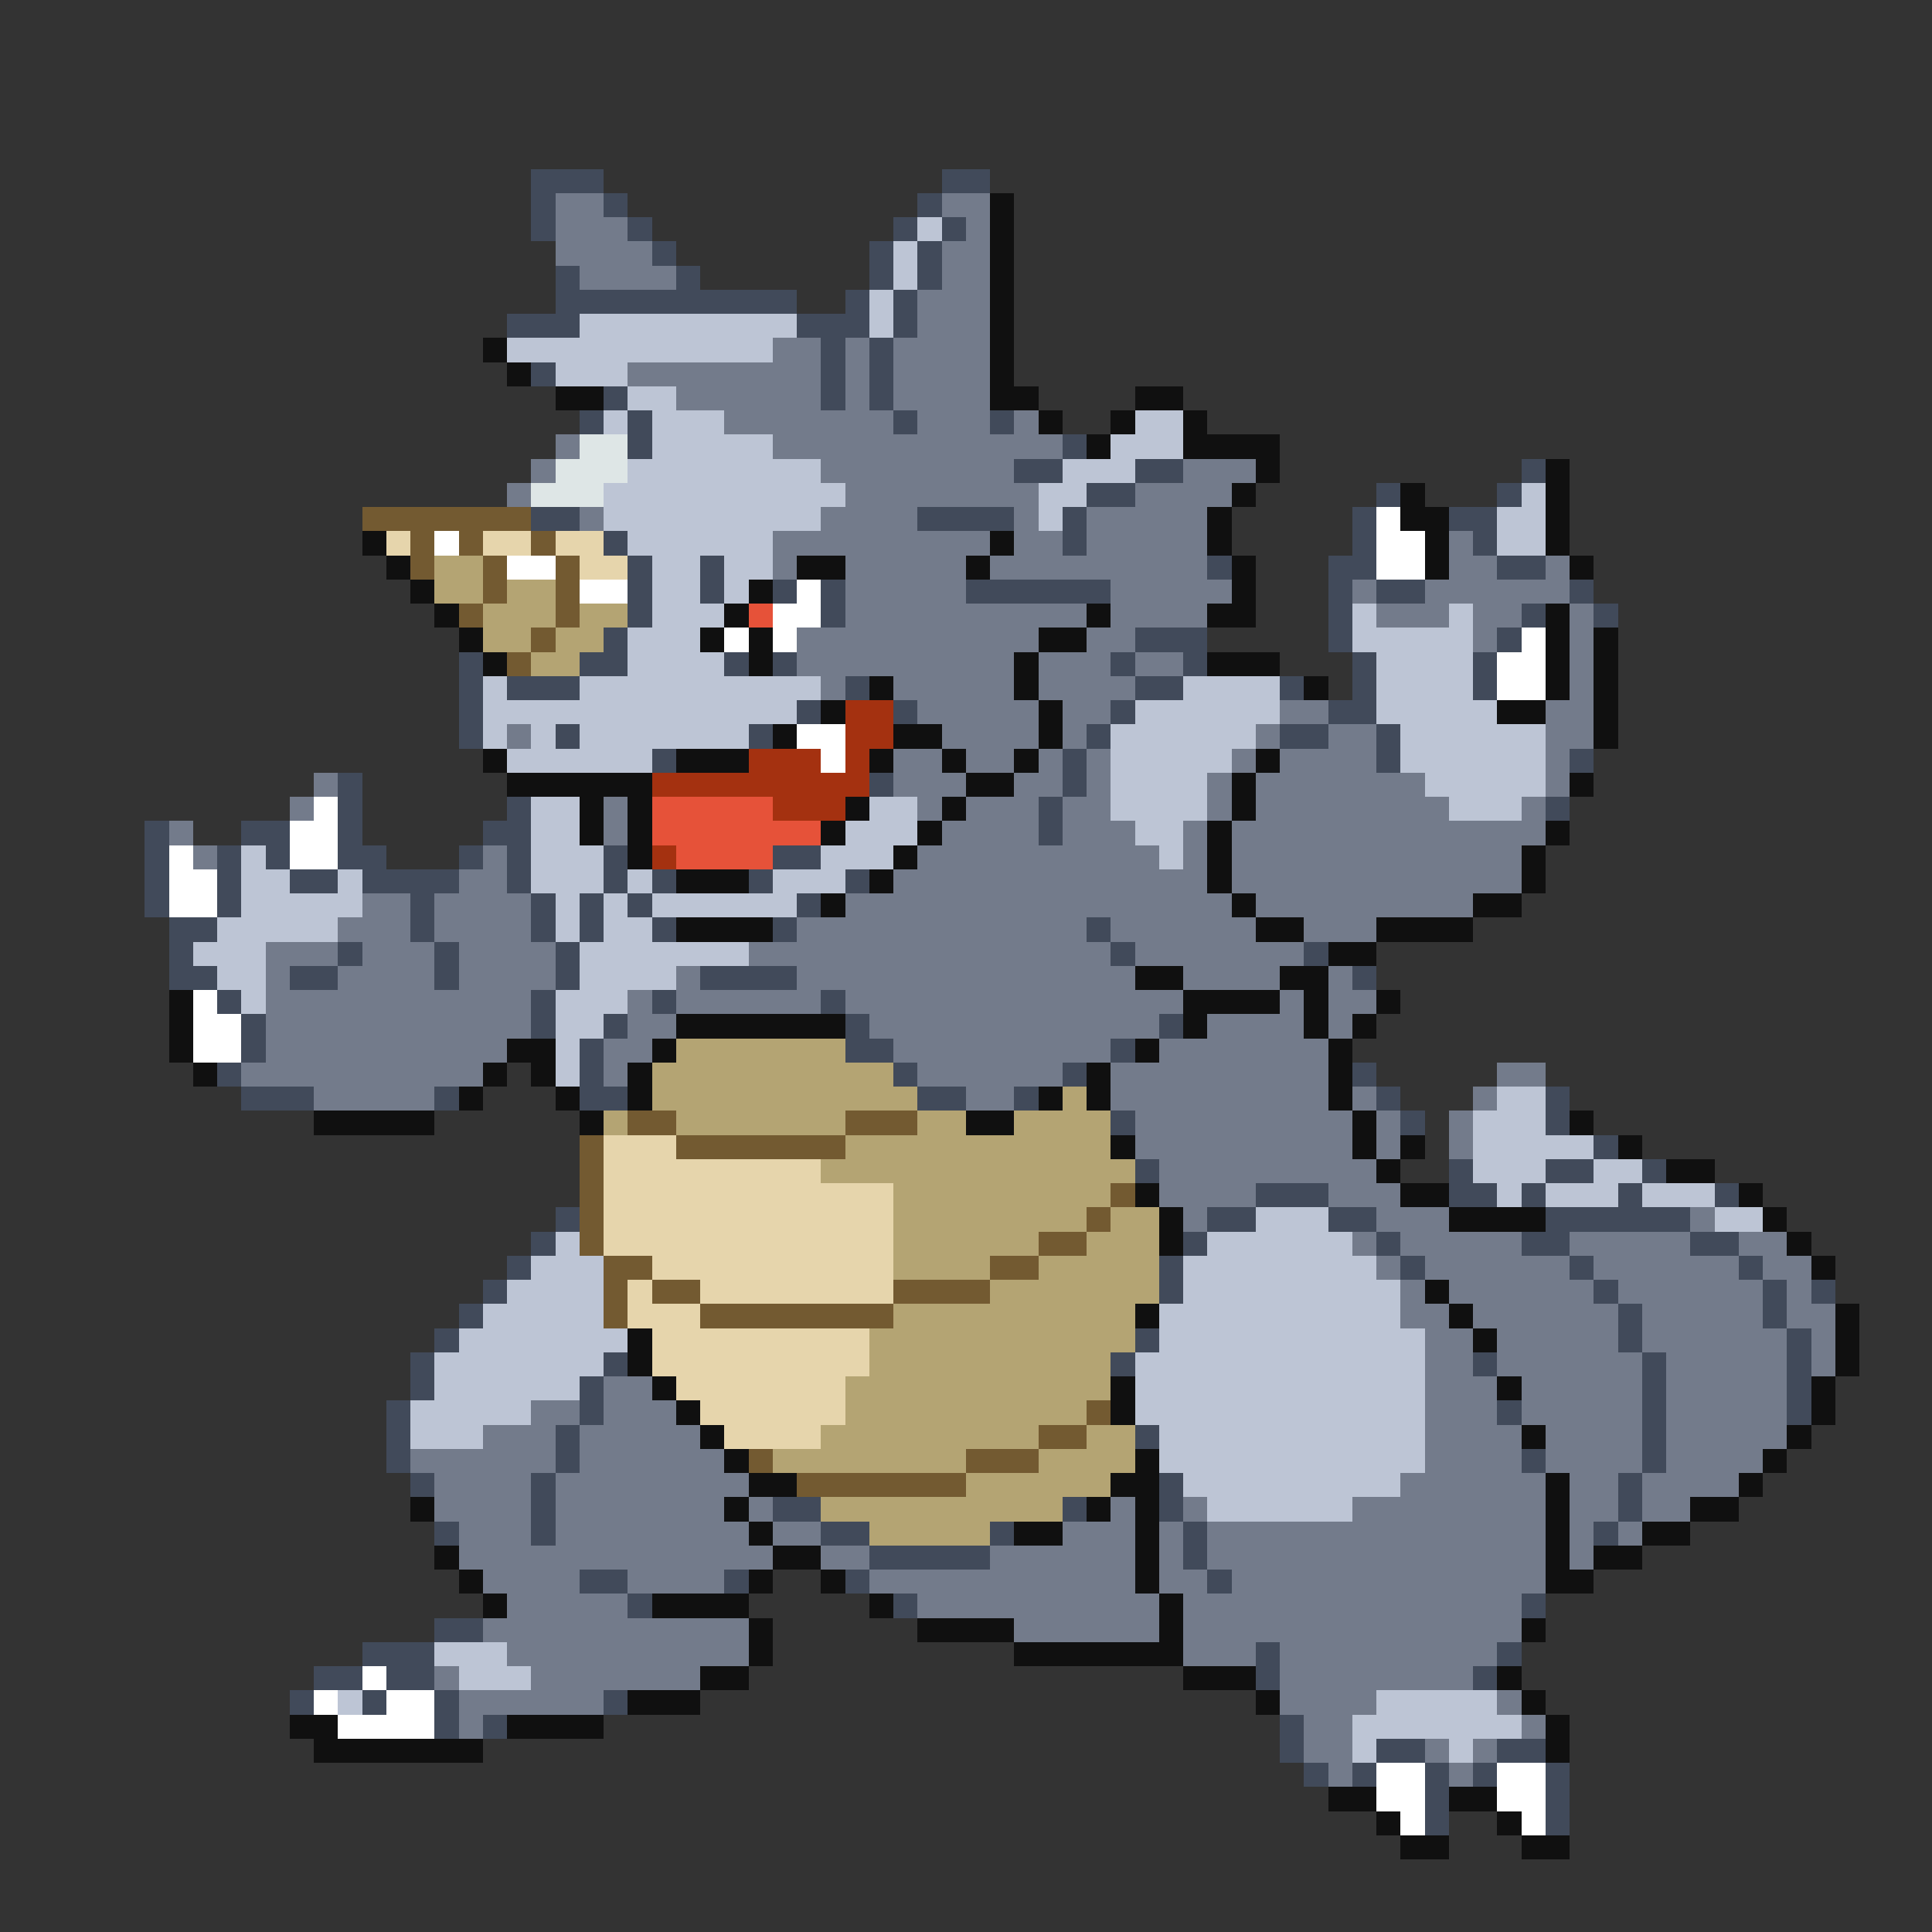 <svg xmlns="http://www.w3.org/2000/svg" viewBox="0 -0.5 80 80" shape-rendering="crispEdges">
<rect x="0" y="-0.5" width="80" height="80" fill="#333333" stroke="none"/>
<path stroke="#414a5a" d="M22 7h3M39 7h2M22 8h1M25 8h1M38 8h1M22 9h1M26 9h1M37 9h1M39 9h1M27 10h1M36 10h1M38 10h1M23 11h1M28 11h1M36 11h1M38 11h1M23 12h10M35 12h1M37 12h1M21 13h3M33 13h3M37 13h1M34 14h1M36 14h1M22 15h1M34 15h1M36 15h1M25 16h1M34 16h1M36 16h1M24 17h1M26 17h1M37 17h1M41 17h1M26 18h1M44 18h1M42 19h2M47 19h2M63 19h1M45 20h2M57 20h1M62 20h1M22 21h2M38 21h4M44 21h1M56 21h1M60 21h2M25 22h1M44 22h1M56 22h1M61 22h1M26 23h1M29 23h1M50 23h1M55 23h2M62 23h2M26 24h1M29 24h1M32 24h1M34 24h1M40 24h6M55 24h1M57 24h2M65 24h1M26 25h1M34 25h1M55 25h1M63 25h1M66 25h1M25 26h1M47 26h3M55 26h1M62 26h1M19 27h1M24 27h2M30 27h1M32 27h1M46 27h1M49 27h1M56 27h1M61 27h1M19 28h1M21 28h3M35 28h1M47 28h2M53 28h1M56 28h1M61 28h1M19 29h1M33 29h1M37 29h1M46 29h1M55 29h2M19 30h1M23 30h1M31 30h1M45 30h1M53 30h2M57 30h1M27 31h1M44 31h1M57 31h1M65 31h1M14 32h1M36 32h1M44 32h1M14 33h1M21 33h1M43 33h1M64 33h1M6 34h1M10 34h2M14 34h1M20 34h2M43 34h1M6 35h1M9 35h1M11 35h1M14 35h2M19 35h1M21 35h1M25 35h1M32 35h2M6 36h1M9 36h1M12 36h2M15 36h4M21 36h1M25 36h1M27 36h1M31 36h1M35 36h1M6 37h1M9 37h1M17 37h1M22 37h1M24 37h1M26 37h1M33 37h1M7 38h2M17 38h1M22 38h1M24 38h1M27 38h1M32 38h1M45 38h1M7 39h1M14 39h1M18 39h1M23 39h1M46 39h1M54 39h1M7 40h2M12 40h2M18 40h1M23 40h1M29 40h4M56 40h1M9 41h1M22 41h1M27 41h1M34 41h1M10 42h1M22 42h1M25 42h1M35 42h1M48 42h1M10 43h1M24 43h1M35 43h2M46 43h1M9 44h1M24 44h1M37 44h1M44 44h1M56 44h1M10 45h3M18 45h1M24 45h2M38 45h2M42 45h1M57 45h1M64 45h1M46 46h1M58 46h1M64 46h1M66 47h1M47 48h1M60 48h1M64 48h2M68 48h1M52 49h3M60 49h2M63 49h1M67 49h1M71 49h1M23 50h1M50 50h2M55 50h2M64 50h6M22 51h1M49 51h1M57 51h1M63 51h2M70 51h2M21 52h1M48 52h1M58 52h1M65 52h1M72 52h1M20 53h1M48 53h1M66 53h1M73 53h1M75 53h1M19 54h1M67 54h1M73 54h1M18 55h1M47 55h1M67 55h1M74 55h1M17 56h1M25 56h1M46 56h1M61 56h1M68 56h1M74 56h1M17 57h1M24 57h1M68 57h1M74 57h1M16 58h1M24 58h1M62 58h1M68 58h1M74 58h1M16 59h1M23 59h1M47 59h1M68 59h1M16 60h1M23 60h1M63 60h1M68 60h1M17 61h1M22 61h1M48 61h1M67 61h1M22 62h1M32 62h2M44 62h1M48 62h1M67 62h1M18 63h1M22 63h1M34 63h2M41 63h1M49 63h1M66 63h1M36 64h5M49 64h1M24 65h2M30 65h1M35 65h1M50 65h1M26 66h1M37 66h1M63 66h1M18 67h2M15 68h3M52 68h1M62 68h1M13 69h2M16 69h2M52 69h1M61 69h1M12 70h1M15 70h1M18 70h1M25 70h1M18 71h1M20 71h1M53 71h1M53 72h1M57 72h2M62 72h2M54 73h1M56 73h1M59 73h1M61 73h1M64 73h1M59 74h1M64 74h1M59 75h1M64 75h1" />
<path stroke="#737b8b" d="M23 8h2M39 8h2M23 9h3M40 9h1M23 10h4M39 10h2M24 11h4M39 11h2M38 12h3M38 13h3M32 14h2M35 14h1M37 14h4M26 15h8M35 15h1M37 15h4M28 16h6M35 16h1M37 16h4M30 17h7M38 17h3M42 17h1M23 18h1M32 18h12M22 19h1M34 19h8M49 19h3M21 20h1M35 20h8M47 20h4M24 21h1M34 21h4M42 21h1M45 21h5M32 22h9M42 22h2M45 22h5M60 22h1M32 23h1M35 23h5M41 23h9M60 23h2M64 23h1M35 24h5M46 24h5M56 24h1M59 24h6M35 25h10M46 25h4M57 25h3M61 25h2M65 25h1M33 26h10M45 26h2M61 26h1M65 26h1M33 27h9M43 27h3M47 27h2M65 27h1M34 28h1M37 28h5M43 28h4M65 28h1M38 29h5M44 29h2M53 29h2M64 29h2M21 30h1M39 30h4M44 30h1M52 30h1M55 30h2M64 30h2M37 31h2M40 31h2M43 31h1M45 31h1M51 31h1M53 31h4M64 31h1M13 32h1M37 32h3M42 32h2M45 32h1M50 32h1M52 32h7M64 32h1M12 33h1M25 33h1M38 33h1M40 33h3M44 33h2M50 33h1M52 33h8M63 33h1M7 34h1M25 34h1M39 34h4M44 34h3M49 34h1M51 34h13M8 35h1M20 35h1M38 35h10M49 35h1M51 35h12M19 36h2M37 36h13M51 36h12M15 37h2M18 37h4M35 37h16M52 37h9M14 38h3M18 38h4M33 38h12M46 38h6M54 38h3M11 39h3M15 39h3M19 39h4M31 39h15M47 39h7M11 40h1M14 40h4M19 40h4M28 40h1M33 40h14M49 40h4M55 40h1M11 41h11M26 41h1M28 41h6M35 41h14M53 41h1M55 41h2M11 42h11M26 42h2M36 42h12M50 42h4M55 42h1M11 43h10M25 43h2M37 43h9M48 43h7M10 44h10M25 44h1M38 44h6M46 44h9M62 44h2M13 45h5M40 45h2M46 45h9M56 45h1M61 45h1M47 46h9M57 46h1M60 46h1M47 47h9M57 47h1M60 47h1M48 48h9M48 49h4M55 49h3M49 50h1M57 50h3M70 50h1M56 51h1M58 51h5M65 51h5M72 51h2M57 52h1M59 52h6M66 52h6M73 52h2M58 53h1M60 53h6M67 53h6M74 53h1M58 54h2M61 54h6M68 54h5M74 54h2M59 55h2M62 55h5M68 55h6M75 55h1M59 56h2M62 56h6M69 56h5M75 56h1M25 57h2M59 57h3M63 57h5M69 57h5M22 58h2M25 58h3M59 58h3M63 58h5M69 58h5M20 59h3M24 59h5M59 59h4M64 59h4M69 59h5M17 60h6M24 60h6M59 60h4M64 60h4M69 60h4M18 61h4M23 61h8M58 61h6M65 61h2M68 61h4M18 62h4M23 62h7M31 62h1M46 62h1M49 62h1M56 62h8M65 62h2M68 62h2M19 63h3M23 63h8M32 63h2M44 63h3M48 63h1M50 63h14M65 63h1M67 63h1M19 64h13M34 64h2M41 64h6M48 64h1M50 64h14M65 64h1M20 65h4M26 65h4M36 65h11M48 65h2M51 65h13M21 66h5M38 66h10M49 66h14M20 67h11M42 67h6M49 67h14M21 68h10M49 68h3M53 68h9M18 69h1M22 69h7M53 69h8M19 70h6M53 70h4M62 70h1M19 71h1M54 71h2M63 71h1M54 72h2M59 72h1M61 72h1M55 73h1M60 73h1" />
<path stroke="#101010" d="M41 8h1M41 9h1M41 10h1M41 11h1M41 12h1M41 13h1M20 14h1M41 14h1M21 15h1M41 15h1M23 16h2M41 16h2M47 16h2M43 17h1M46 17h1M49 17h1M45 18h1M49 18h4M52 19h1M64 19h1M51 20h1M58 20h1M64 20h1M50 21h1M58 21h2M64 21h1M15 22h1M41 22h1M50 22h1M59 22h1M64 22h1M16 23h1M33 23h2M40 23h1M51 23h1M59 23h1M65 23h1M17 24h1M31 24h1M51 24h1M18 25h1M30 25h1M45 25h1M50 25h2M64 25h1M19 26h1M29 26h1M31 26h1M43 26h2M64 26h1M66 26h1M20 27h1M31 27h1M42 27h1M50 27h3M64 27h1M66 27h1M36 28h1M42 28h1M54 28h1M64 28h1M66 28h1M34 29h1M43 29h1M62 29h2M66 29h1M32 30h1M37 30h2M43 30h1M66 30h1M20 31h1M28 31h3M36 31h1M39 31h1M42 31h1M52 31h1M21 32h6M40 32h2M51 32h1M65 32h1M24 33h1M26 33h1M35 33h1M39 33h1M51 33h1M24 34h1M26 34h1M34 34h1M38 34h1M50 34h1M64 34h1M26 35h1M37 35h1M50 35h1M63 35h1M28 36h3M36 36h1M50 36h1M63 36h1M34 37h1M51 37h1M61 37h2M28 38h4M52 38h2M57 38h4M55 39h2M47 40h2M53 40h2M7 41h1M49 41h4M54 41h1M57 41h1M7 42h1M28 42h7M49 42h1M54 42h1M56 42h1M7 43h1M21 43h2M27 43h1M47 43h1M55 43h1M8 44h1M20 44h1M22 44h1M26 44h1M45 44h1M55 44h1M19 45h1M23 45h1M26 45h1M43 45h1M45 45h1M55 45h1M13 46h5M24 46h1M40 46h2M56 46h1M65 46h1M46 47h1M56 47h1M58 47h1M67 47h1M57 48h1M69 48h2M47 49h1M58 49h2M72 49h1M48 50h1M60 50h4M73 50h1M48 51h1M74 51h1M75 52h1M59 53h1M47 54h1M60 54h1M76 54h1M26 55h1M61 55h1M76 55h1M26 56h1M76 56h1M27 57h1M46 57h1M62 57h1M75 57h1M28 58h1M46 58h1M75 58h1M29 59h1M63 59h1M74 59h1M30 60h1M47 60h1M73 60h1M31 61h2M46 61h2M64 61h1M72 61h1M17 62h1M30 62h1M45 62h1M47 62h1M64 62h1M70 62h2M31 63h1M42 63h2M47 63h1M64 63h1M68 63h2M18 64h1M32 64h2M47 64h1M64 64h1M66 64h2M19 65h1M31 65h1M34 65h1M47 65h1M64 65h2M20 66h1M27 66h4M36 66h1M48 66h1M31 67h1M38 67h4M48 67h1M63 67h1M31 68h1M42 68h7M29 69h2M49 69h3M62 69h1M26 70h3M52 70h1M63 70h1M12 71h2M21 71h4M64 71h1M13 72h7M64 72h1M55 74h2M60 74h2M57 75h1M62 75h1M58 76h2M63 76h2" />
<path stroke="#bdc5d5" d="M38 9h1M37 10h1M37 11h1M36 12h1M24 13h9M36 13h1M21 14h11M23 15h3M26 16h2M25 17h1M27 17h3M47 17h2M27 18h5M46 18h3M26 19h8M44 19h3M25 20h10M43 20h2M63 20h1M25 21h9M43 21h1M62 21h2M26 22h6M62 22h2M27 23h2M30 23h2M27 24h2M30 24h1M27 25h3M56 25h1M60 25h1M26 26h3M56 26h5M26 27h4M57 27h4M20 28h1M24 28h10M49 28h4M57 28h4M20 29h13M47 29h6M57 29h5M20 30h1M22 30h1M24 30h7M46 30h6M58 30h6M21 31h6M46 31h5M58 31h6M46 32h4M59 32h5M22 33h2M36 33h2M46 33h4M60 33h3M22 34h2M35 34h3M47 34h2M10 35h1M22 35h3M34 35h3M48 35h1M10 36h2M14 36h1M22 36h3M26 36h1M32 36h3M10 37h5M23 37h1M25 37h1M27 37h6M9 38h5M23 38h1M25 38h2M8 39h3M24 39h7M9 40h2M24 40h4M10 41h1M23 41h3M23 42h2M23 43h1M23 44h1M62 45h2M61 46h3M61 47h5M61 48h3M66 48h2M62 49h1M64 49h3M68 49h3M52 50h3M71 50h2M23 51h1M50 51h6M22 52h3M49 52h8M21 53h4M49 53h9M20 54h5M48 54h10M19 55h7M48 55h11M18 56h7M47 56h12M18 57h6M47 57h12M17 58h5M47 58h12M17 59h3M48 59h11M48 60h11M49 61h9M50 62h6M18 68h3M19 69h3M14 70h1M57 70h5M56 71h7M56 72h1M60 72h1" />
<path stroke="#dee6e6" d="M24 18h2M23 19h3M22 20h3" />
<path stroke="#735a31" d="M15 21h7M17 22h1M19 22h1M22 22h1M17 23h1M20 23h1M23 23h1M20 24h1M23 24h1M19 25h1M23 25h1M22 26h1M21 27h1M26 46h2M35 46h3M24 47h1M28 47h7M24 48h1M24 49h1M46 49h1M24 50h1M45 50h1M24 51h1M43 51h2M25 52h2M41 52h2M25 53h1M27 53h2M37 53h4M25 54h1M29 54h8M45 58h1M43 59h2M31 60h1M40 60h3M33 61h7" />
<path stroke="#ffffff" d="M57 21h1M18 22h1M57 22h2M21 23h2M57 23h2M24 24h2M33 24h1M32 25h2M30 26h1M32 26h1M63 26h1M62 27h2M62 28h2M33 30h2M34 31h1M13 33h1M12 34h2M7 35h1M12 35h2M7 36h2M7 37h2M8 41h1M8 42h2M8 43h2M15 69h1M13 70h1M16 70h2M14 71h4M57 73h2M62 73h2M57 74h2M62 74h2M58 75h1M63 75h1" />
<path stroke="#e6d5ac" d="M16 22h1M20 22h2M23 22h2M24 23h2M25 47h3M25 48h9M25 49h12M25 50h12M25 51h12M27 52h10M26 53h1M29 53h8M26 54h3M27 55h9M27 56h9M28 57h7M29 58h6M30 59h4" />
<path stroke="#b4a473" d="M18 23h2M18 24h2M21 24h2M20 25h3M24 25h2M20 26h2M23 26h2M22 27h2M28 43h7M27 44h10M27 45h11M44 45h1M25 46h1M28 46h7M38 46h2M42 46h4M35 47h11M34 48h13M37 49h9M37 50h8M46 50h2M37 51h6M45 51h3M37 52h4M43 52h5M41 53h7M37 54h10M36 55h11M36 56h10M35 57h11M35 58h10M34 59h9M45 59h2M32 60h8M43 60h4M40 61h6M34 62h10M36 63h5" />
<path stroke="#e65239" d="M31 25h1M27 33h5M27 34h7M28 35h4" />
<path stroke="#a43110" d="M35 29h2M35 30h2M31 31h3M35 31h1M27 32h9M32 33h3M27 35h1" />
</svg>